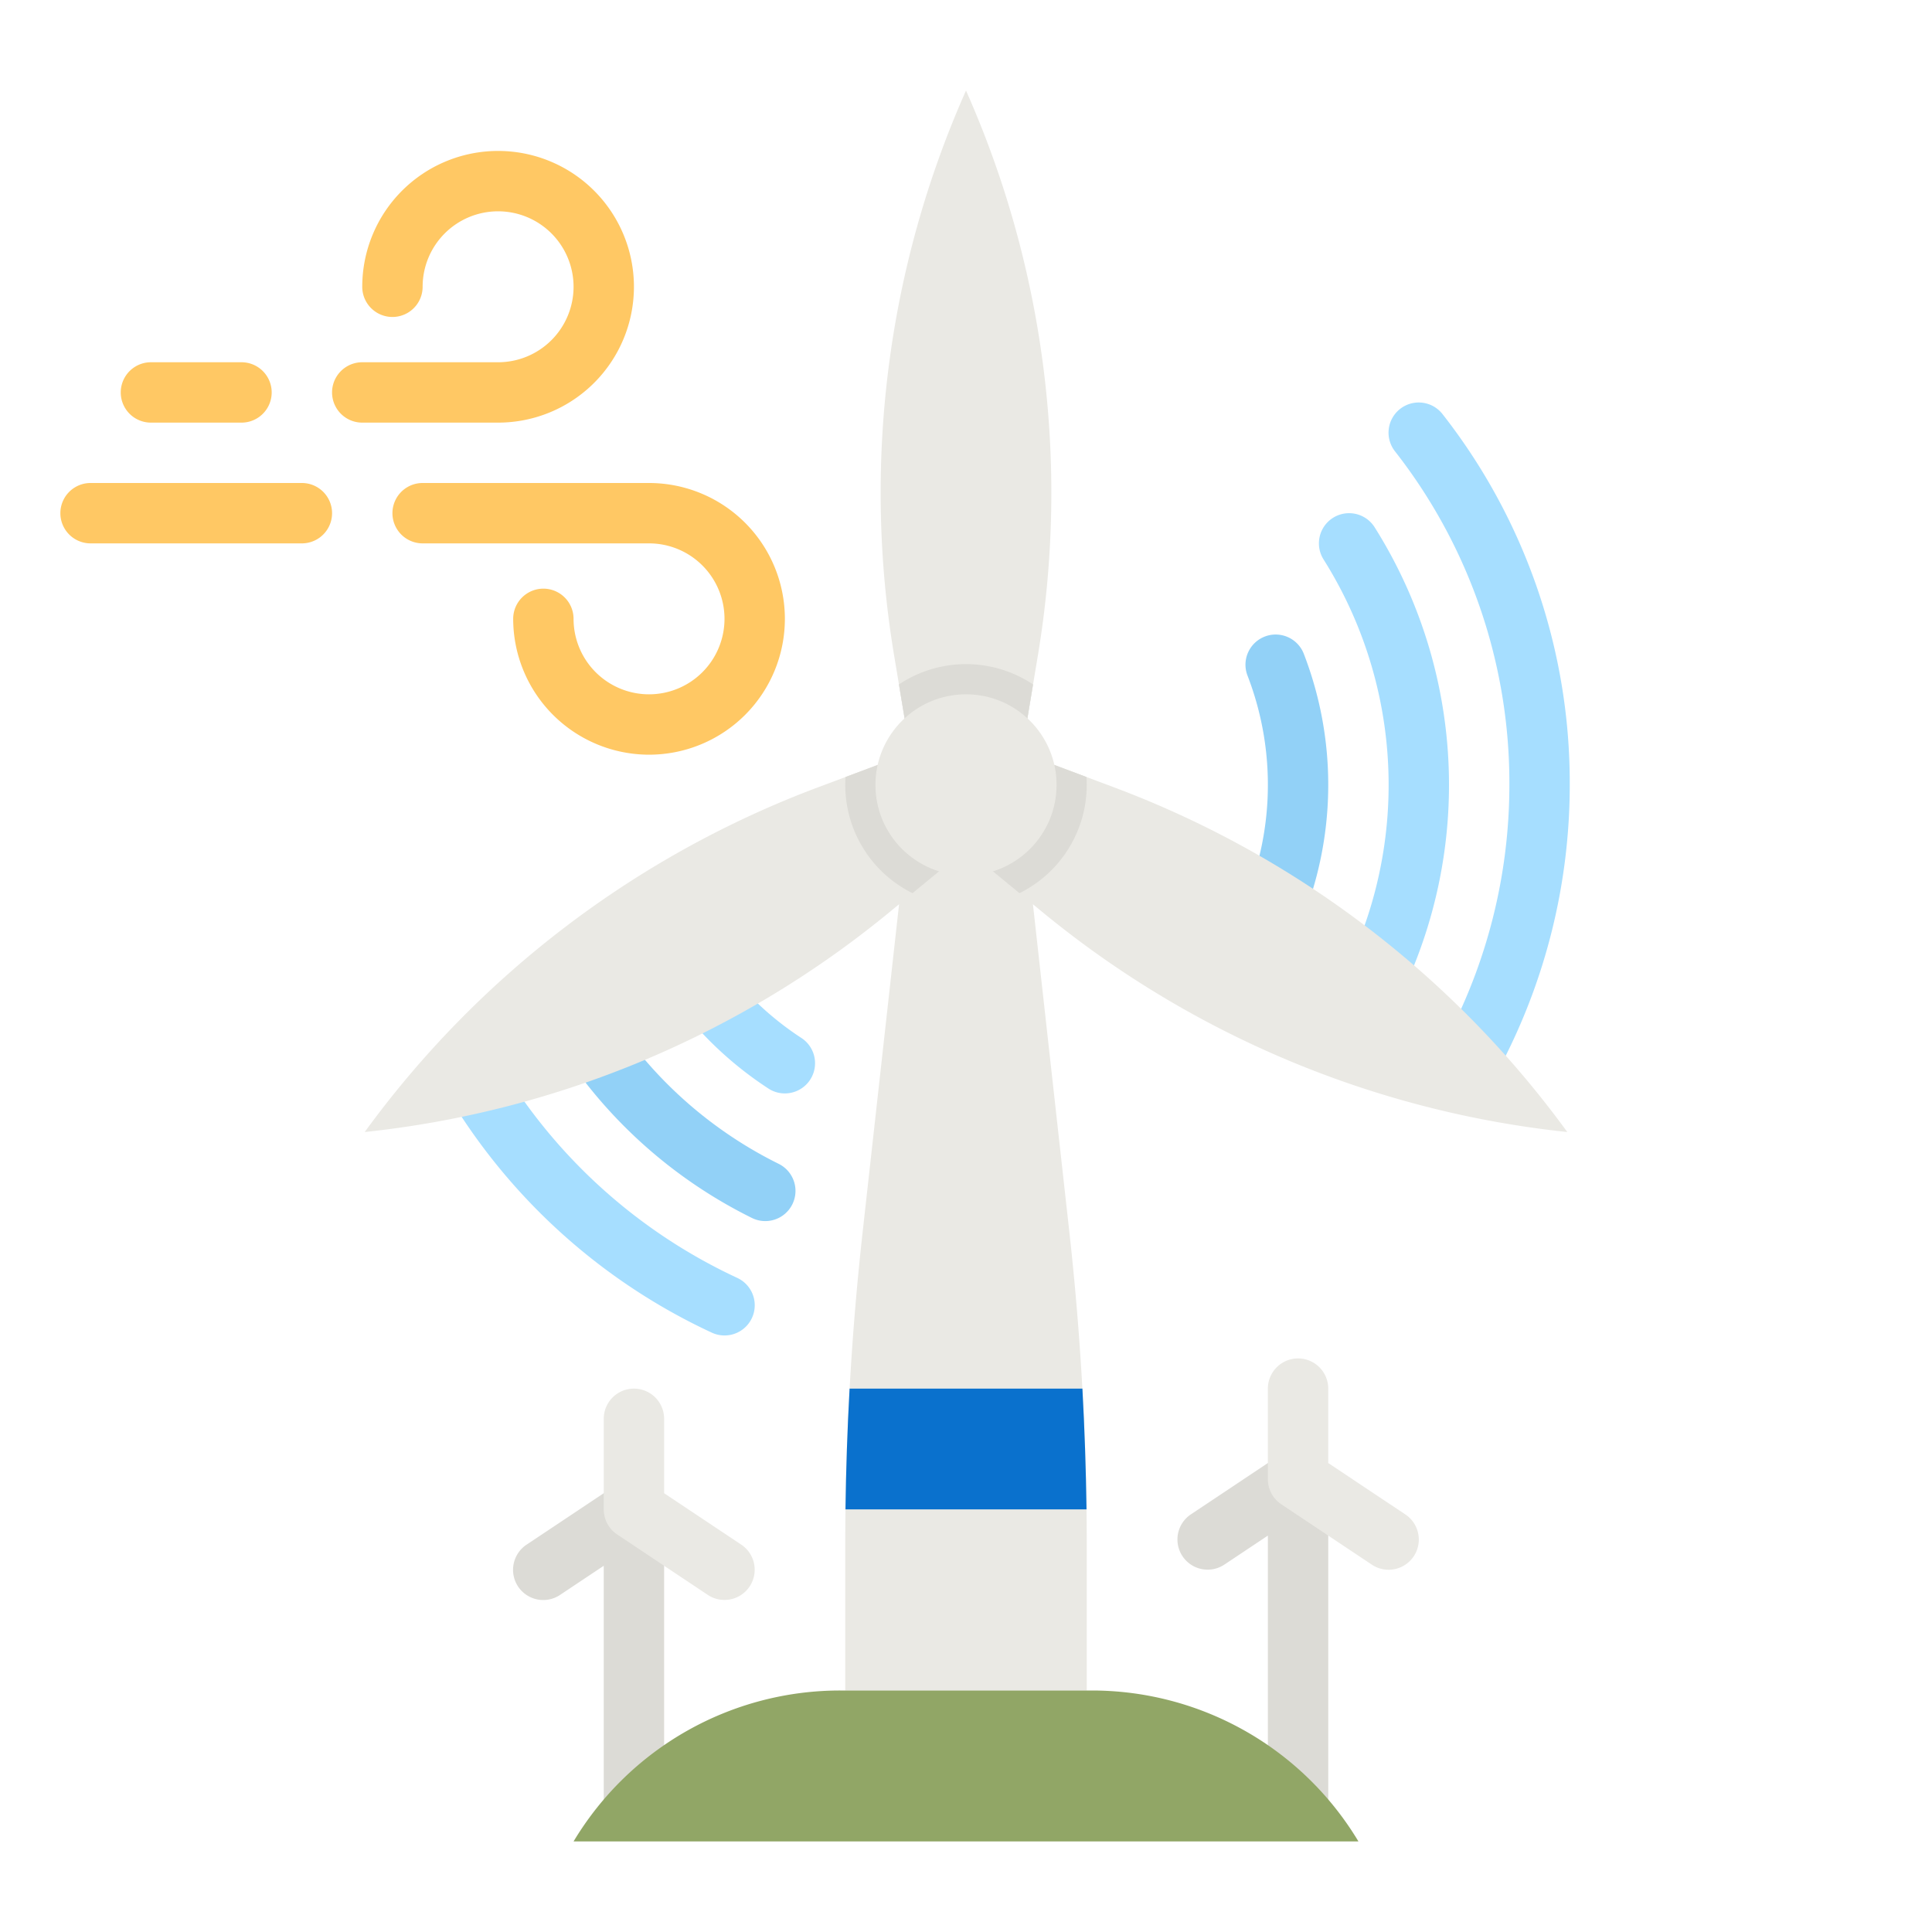 <svg height="512" viewBox="0 0 512 512" width="512" xmlns="http://www.w3.org/2000/svg"><g id="flat"><path d="m344 486c-4.418 0-8-17.582-8-22v-57.051l-11.562 7.708a8 8 0 0 1 -8.876-13.312l24-16a8 8 0 0 1 12.438 6.655v86a8 8 0 0 1 -8 8z" fill="#dcdbd6"/><path d="m367.993 416a7.96 7.96 0 0 1 -4.431-1.345l-24-16a8 8 0 0 1 -3.562-6.655v-24a8 8 0 0 1 16 0v19.72l20.438 13.625a8 8 0 0 1 -4.445 14.655z" fill="#eae9e4"/><path d="m168 480c-4.418 0-8 1.418-8-3v-62.052l-11.562 7.708a8 8 0 1 1 -8.876-13.312l24-16a8 8 0 0 1 12.438 6.656v72a8 8 0 0 1 -8 8z" fill="#dcdbd6"/><path d="m207.993 289.77a7.968 7.968 0 0 1 -4.363-1.3 96.462 96.462 0 0 1 -33.158-36.828 8 8 0 0 1 14.246-7.284 80.427 80.427 0 0 0 27.652 30.709 8 8 0 0 1 -4.377 14.7z" fill="#a6deff"/><path d="m202.8 323.6a7.969 7.969 0 0 1 -3.544-.833 127.97 127.97 0 0 1 -54.185-50.859 8 8 0 1 1 13.857-8 112.019 112.019 0 0 0 47.429 44.52 8 8 0 0 1 -3.557 15.172z" fill="#92d1f7"/><path d="m192 353.912a7.981 7.981 0 0 1 -3.368-.748 160.021 160.021 0 0 1 -68.694-60.948 8 8 0 1 1 13.6-8.432 144.057 144.057 0 0 0 61.843 54.871 8 8 0 0 1 -3.381 15.257z" fill="#a6deff"/><path d="m334.4 256a8 8 0 0 1 -7.116-11.642 80.252 80.252 0 0 0 3.267-65.449 8 8 0 0 1 14.9-5.82 96.248 96.248 0 0 1 -3.925 78.551 8 8 0 0 1 -7.126 4.36z" fill="#92d1f7"/><path d="m357.519 280a8 8 0 0 1 -6.756-12.273 112.1 112.1 0 0 0 0-119.456 8 8 0 1 1 13.528-8.544 128.1 128.1 0 0 1 0 136.544 7.994 7.994 0 0 1 -6.772 3.729z" fill="#a6deff"/><path d="m389.892 288a8 8 0 0 1 -7.036-11.8 144.213 144.213 0 0 0 17.144-68.2 142.574 142.574 0 0 0 -30.312-88.391 8 8 0 1 1 12.624-9.83 158.434 158.434 0 0 1 33.688 98.221 160.257 160.257 0 0 1 -19.059 75.8 8 8 0 0 1 -7.049 4.2z" fill="#a6deff"/><path d="m240 224-11.389 102.5a753.872 753.872 0 0 0 -4.611 83.256v38.244h64v-38.244a753.872 753.872 0 0 0 -4.611-83.257l-11.389-102.499z" fill="#eae9e4"/><path d="m287.94 400h-63.88q.21-16.02 1.09-32h61.7q.87 15.975 1.09 32z" fill="#0a71cd"/><g fill="#eae9e4"><path d="m256 24a262.418 262.418 0 0 0 -19.047 149.719l3.047 18.281h32l3.047-18.281a262.418 262.418 0 0 0 -19.047-149.719z"/><path d="m96.651 300a262.423 262.423 0 0 0 139.184-58.364l14.309-11.78-16-27.712-17.356 6.5a262.417 262.417 0 0 0 -120.137 91.356z"/><path d="m415.349 300a262.417 262.417 0 0 0 -120.137-91.354l-17.356-6.5-16 27.712 14.309 11.78a262.423 262.423 0 0 0 139.184 58.362z"/><path d="m273.77 181.38-1.77 10.62h-32l-1.77-10.62a32.037 32.037 0 0 1 35.54 0z"/><path d="m250.14 229.86-8.31 6.84a32.02 32.02 0 0 1 -17.83-28.7c0-.7.02-1.39.07-2.08l10.07-3.78z"/><path d="m288 208a32.02 32.02 0 0 1 -17.83 28.7l-8.31-6.84 16-27.72 10.07 3.78c.05.69.07 1.38.07 2.08z"/></g><path d="m132 112h-36a8 8 0 0 1 0-16h36a20 20 0 1 0 -20-20 8 8 0 0 1 -16 0 36 36 0 1 1 36 36z" fill="#ffc864"/><path d="m172 200a36.04 36.04 0 0 1 -36-36 8 8 0 0 1 16 0 20 20 0 1 0 20-20h-60a8 8 0 0 1 0-16h60a36 36 0 0 1 0 72z" fill="#ffc864"/><path d="m80 144h-56a8 8 0 0 1 0-16h56a8 8 0 0 1 0 16z" fill="#ffc864"/><path d="m289.352 448h-66.7a82.39 82.39 0 0 0 -70.652 40h208a82.39 82.39 0 0 0 -70.648-40z" fill="#91a666"/><path d="m64 112h-24a8 8 0 0 1 0-16h24a8 8 0 0 1 0 16z" fill="#ffc864"/><path d="m234.14 202.14 16 27.72-8.31 6.84a32.02 32.02 0 0 1 -17.83-28.7c0-.7.02-1.39.07-2.08z" fill="#dcdbd6"/><path d="m240 192-1.77-10.62a32.037 32.037 0 0 1 35.54 0l-1.77 10.62z" fill="#dcdbd6"/><path d="m288 208a32.02 32.02 0 0 1 -17.83 28.7l-8.31-6.84 16-27.72 10.07 3.78c.05.69.07 1.38.07 2.08z" fill="#dcdbd6"/><circle cx="256" cy="208" fill="#eae9e4" r="24"/><path d="m191.993 424a7.96 7.96 0 0 1 -4.431-1.345l-24-16a8 8 0 0 1 -3.562-6.655v-24a8 8 0 0 1 16 0v19.719l20.438 13.625a8 8 0 0 1 -4.445 14.656z" fill="#eae9e4"/></g></svg>